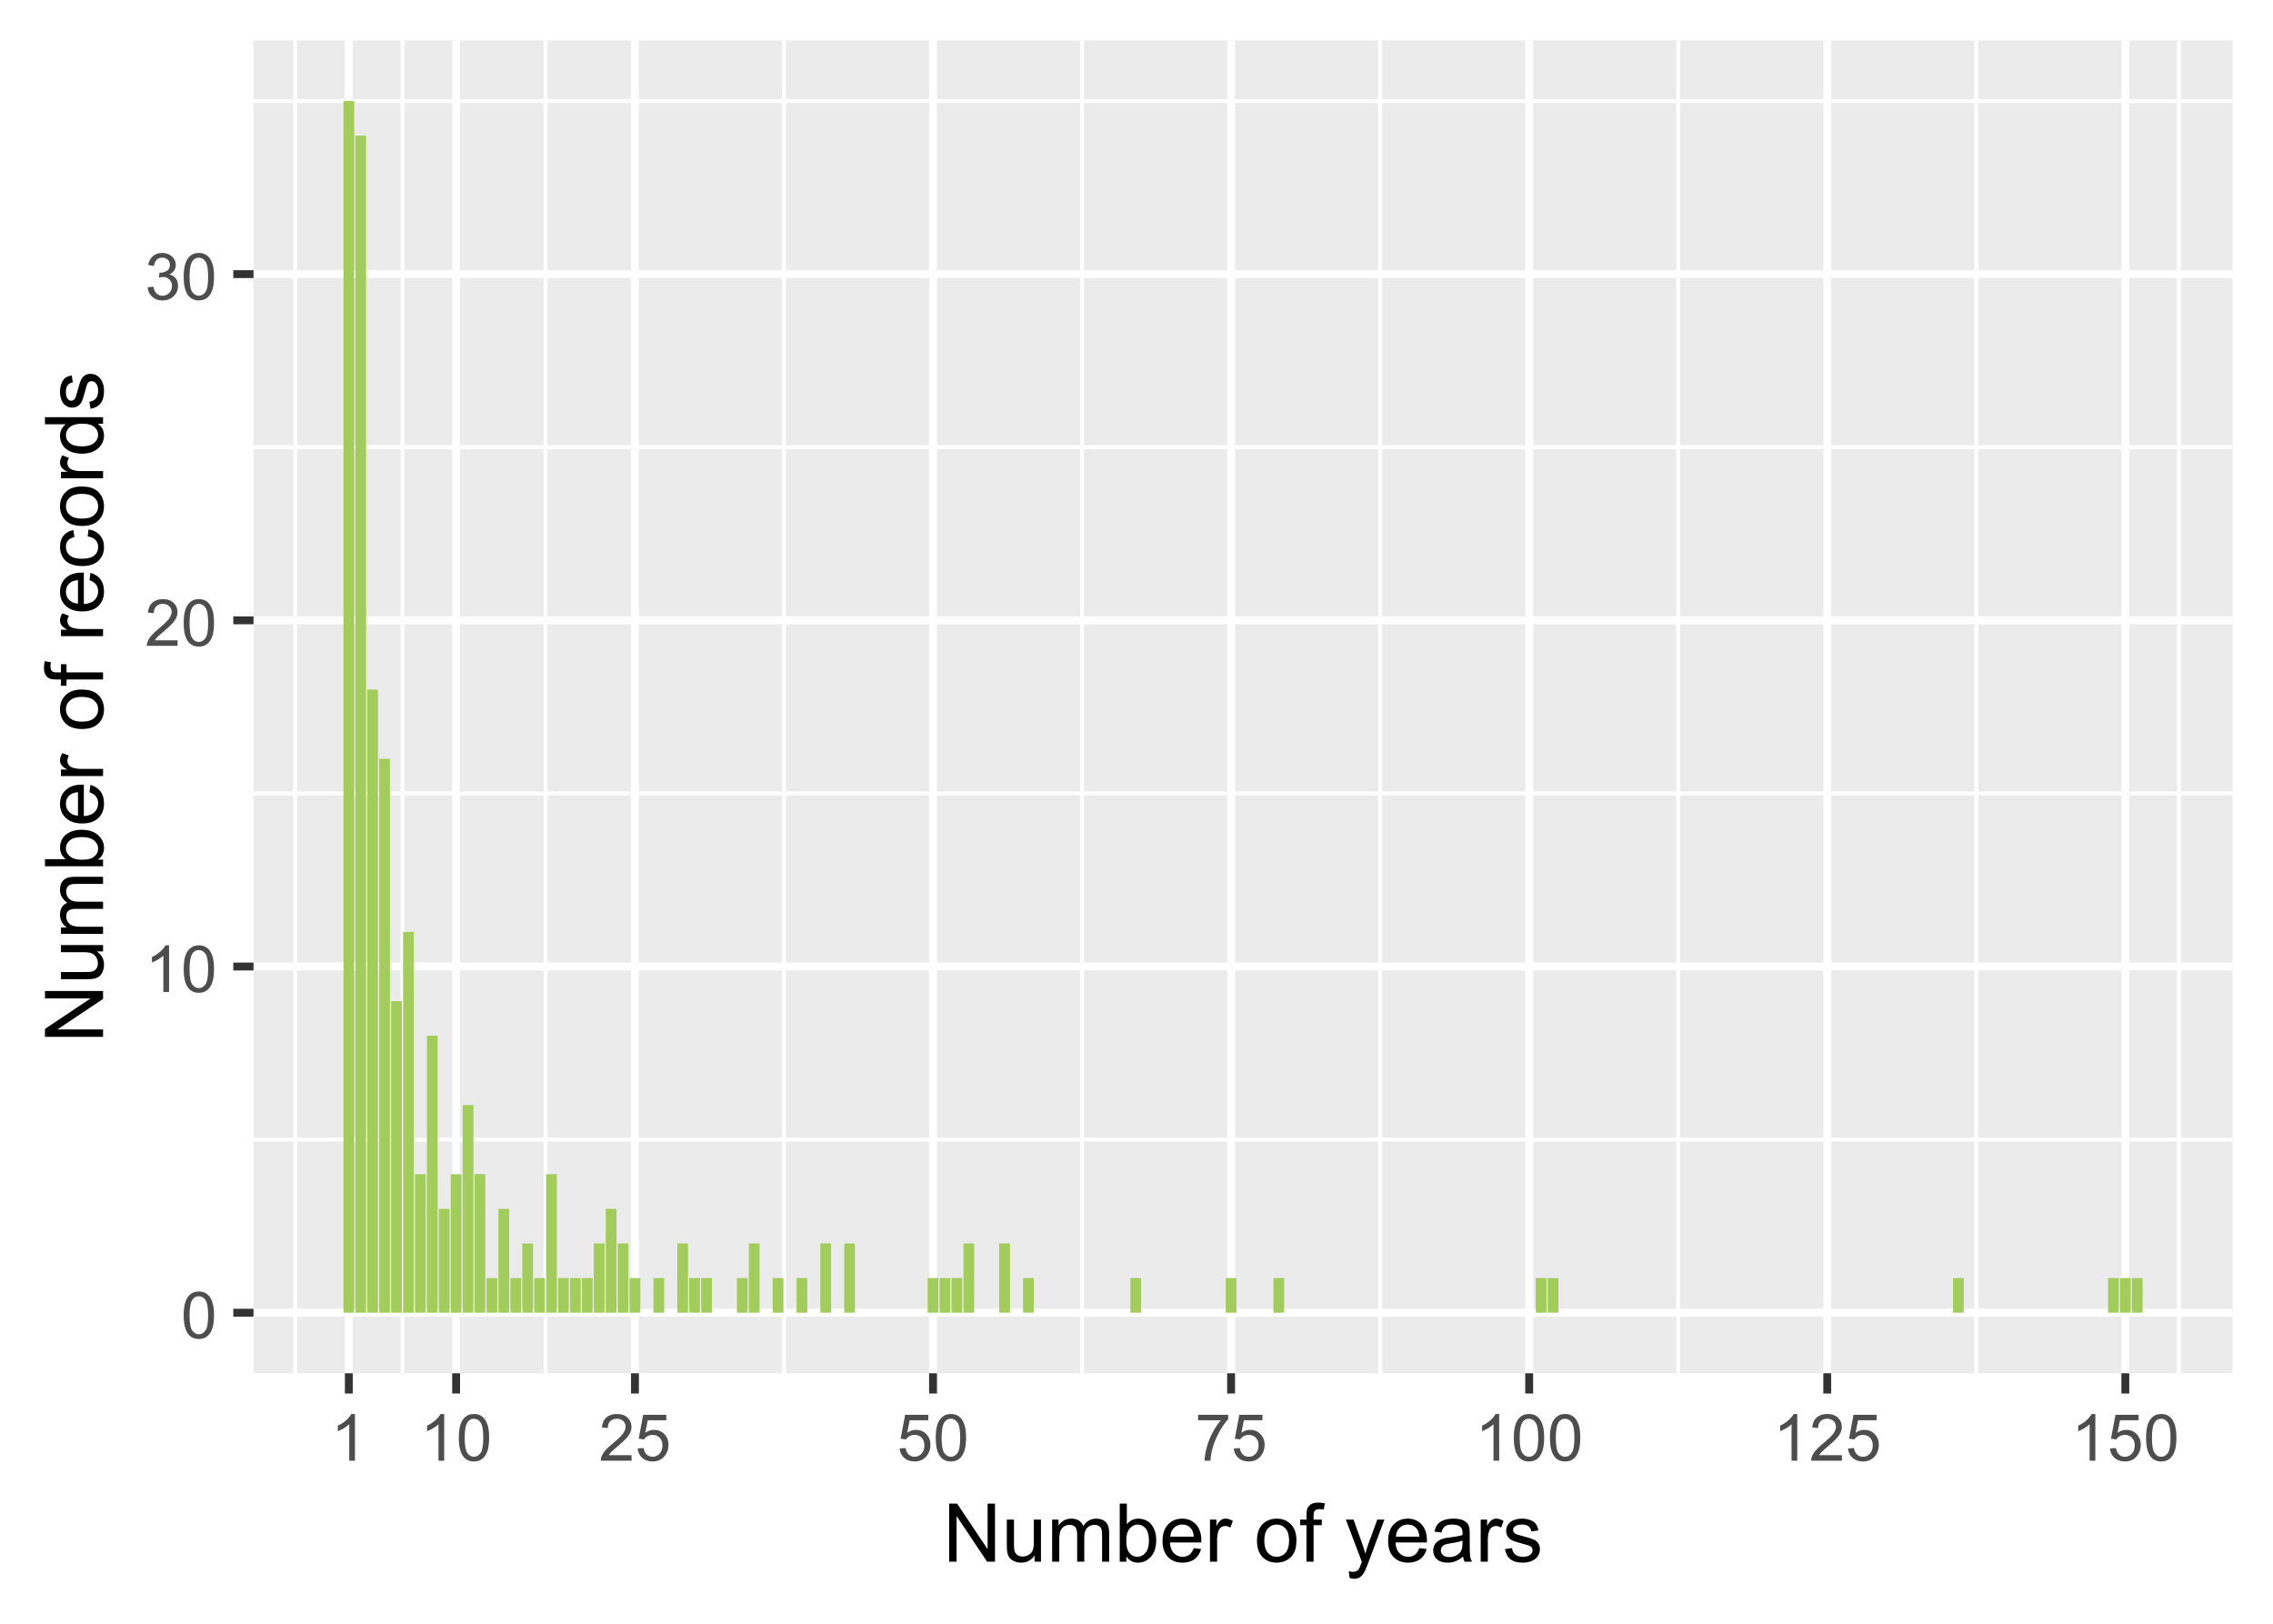 <?xml version="1.0" encoding="UTF-8"?>
<svg xmlns="http://www.w3.org/2000/svg" xmlns:xlink="http://www.w3.org/1999/xlink" width="504" height="360" viewBox="0 0 504 360">
<defs>
<g>
<g id="glyph-0-0">
<path d="M 0.598 -5.082 C 0.598 -6.301 0.723 -7.281 0.973 -8.027 C 1.223 -8.77 1.598 -9.344 2.094 -9.746 C 2.586 -10.148 3.207 -10.352 3.957 -10.352 C 4.512 -10.352 4.996 -10.238 5.414 -10.016 C 5.832 -9.793 6.176 -9.473 6.449 -9.055 C 6.719 -8.633 6.934 -8.121 7.086 -7.52 C 7.242 -6.918 7.32 -6.105 7.32 -5.082 C 7.32 -3.875 7.195 -2.898 6.945 -2.156 C 6.699 -1.414 6.328 -0.836 5.832 -0.434 C 5.336 -0.027 4.715 0.176 3.957 0.176 C 2.965 0.176 2.184 -0.18 1.617 -0.895 C 0.938 -1.75 0.598 -3.148 0.598 -5.082 M 1.898 -5.082 C 1.898 -3.391 2.098 -2.266 2.492 -1.703 C 2.887 -1.145 3.379 -0.863 3.957 -0.863 C 4.539 -0.863 5.027 -1.145 5.426 -1.707 C 5.82 -2.27 6.02 -3.395 6.02 -5.082 C 6.02 -6.781 5.82 -7.906 5.426 -8.465 C 5.027 -9.023 4.535 -9.301 3.945 -9.301 C 3.363 -9.301 2.898 -9.055 2.551 -8.562 C 2.117 -7.938 1.898 -6.777 1.898 -5.082 Z M 1.898 -5.082 "/>
</g>
<g id="glyph-0-1">
<path d="M 5.363 0 L 4.098 0 L 4.098 -8.066 C 3.793 -7.773 3.395 -7.484 2.898 -7.191 C 2.406 -6.902 1.961 -6.684 1.566 -6.539 L 1.566 -7.762 C 2.277 -8.094 2.895 -8.5 3.426 -8.973 C 3.953 -9.445 4.328 -9.906 4.551 -10.352 L 5.363 -10.352 Z M 5.363 0 "/>
</g>
<g id="glyph-0-2">
<path d="M 7.25 -1.215 L 7.25 0 L 0.438 0 C 0.426 -0.305 0.477 -0.598 0.582 -0.879 C 0.758 -1.344 1.035 -1.801 1.418 -2.25 C 1.797 -2.699 2.352 -3.219 3.074 -3.812 C 4.191 -4.73 4.949 -5.457 5.344 -5.992 C 5.738 -6.531 5.934 -7.039 5.934 -7.516 C 5.934 -8.02 5.754 -8.441 5.398 -8.785 C 5.039 -9.129 4.57 -9.301 3.992 -9.301 C 3.383 -9.301 2.898 -9.121 2.531 -8.754 C 2.164 -8.387 1.98 -7.883 1.977 -7.234 L 0.676 -7.367 C 0.766 -8.34 1.098 -9.078 1.68 -9.586 C 2.262 -10.094 3.043 -10.352 4.023 -10.352 C 5.012 -10.352 5.793 -10.074 6.371 -9.527 C 6.945 -8.98 7.234 -8.301 7.234 -7.488 C 7.234 -7.074 7.152 -6.672 6.98 -6.273 C 6.812 -5.875 6.531 -5.453 6.141 -5.012 C 5.75 -4.574 5.102 -3.969 4.191 -3.199 C 3.43 -2.562 2.945 -2.129 2.727 -1.902 C 2.512 -1.676 2.336 -1.445 2.195 -1.215 Z M 7.25 -1.215 "/>
</g>
<g id="glyph-0-3">
<path d="M 0.605 -2.723 L 1.871 -2.891 C 2.016 -2.172 2.262 -1.656 2.613 -1.34 C 2.961 -1.023 3.387 -0.863 3.887 -0.863 C 4.484 -0.863 4.984 -1.07 5.398 -1.484 C 5.805 -1.895 6.012 -2.406 6.012 -3.016 C 6.012 -3.598 5.82 -4.078 5.441 -4.453 C 5.062 -4.832 4.578 -5.02 3.992 -5.02 C 3.754 -5.02 3.457 -4.973 3.102 -4.879 L 3.242 -5.992 C 3.324 -5.98 3.395 -5.977 3.445 -5.977 C 3.984 -5.977 4.469 -6.117 4.902 -6.398 C 5.332 -6.68 5.547 -7.113 5.547 -7.699 C 5.547 -8.164 5.391 -8.547 5.078 -8.852 C 4.762 -9.156 4.355 -9.309 3.859 -9.309 C 3.367 -9.309 2.957 -9.156 2.629 -8.844 C 2.301 -8.535 2.09 -8.07 1.996 -7.453 L 0.73 -7.68 C 0.887 -8.527 1.238 -9.184 1.785 -9.648 C 2.336 -10.117 3.016 -10.352 3.832 -10.352 C 4.395 -10.352 4.914 -10.23 5.387 -9.988 C 5.859 -9.746 6.223 -9.418 6.473 -9 C 6.723 -8.582 6.848 -8.141 6.848 -7.672 C 6.848 -7.227 6.73 -6.82 6.488 -6.453 C 6.25 -6.09 5.898 -5.797 5.43 -5.582 C 6.039 -5.441 6.512 -5.148 6.848 -4.707 C 7.188 -4.266 7.355 -3.711 7.355 -3.043 C 7.355 -2.145 7.027 -1.383 6.371 -0.758 C 5.715 -0.129 4.883 0.184 3.883 0.184 C 2.977 0.184 2.227 -0.086 1.629 -0.625 C 1.031 -1.164 0.688 -1.863 0.605 -2.723 Z M 0.605 -2.723 "/>
</g>
<g id="glyph-0-4">
<path d="M 0.598 -2.699 L 1.926 -2.812 C 2.023 -2.164 2.254 -1.68 2.613 -1.352 C 2.969 -1.027 3.402 -0.863 3.91 -0.863 C 4.52 -0.863 5.035 -1.094 5.457 -1.555 C 5.879 -2.012 6.09 -2.621 6.09 -3.383 C 6.09 -4.105 5.887 -4.672 5.48 -5.09 C 5.074 -5.508 4.543 -5.715 3.887 -5.715 C 3.48 -5.715 3.113 -5.625 2.785 -5.438 C 2.457 -5.254 2.199 -5.012 2.012 -4.719 L 0.824 -4.871 L 1.82 -10.168 L 6.945 -10.168 L 6.945 -8.957 L 2.832 -8.957 L 2.277 -6.188 C 2.898 -6.617 3.547 -6.836 4.227 -6.836 C 5.125 -6.836 5.887 -6.523 6.504 -5.898 C 7.121 -5.277 7.434 -4.473 7.434 -3.496 C 7.434 -2.562 7.16 -1.754 6.617 -1.074 C 5.957 -0.242 5.055 0.176 3.91 0.176 C 2.973 0.176 2.207 -0.086 1.613 -0.613 C 1.02 -1.137 0.684 -1.832 0.598 -2.699 Z M 0.598 -2.699 "/>
</g>
<g id="glyph-0-5">
<path d="M 0.684 -8.957 L 0.684 -10.176 L 7.355 -10.176 L 7.355 -9.191 C 6.699 -8.492 6.047 -7.562 5.402 -6.406 C 4.758 -5.246 4.262 -4.059 3.91 -2.832 C 3.656 -1.973 3.496 -1.027 3.426 0 L 2.125 0 C 2.137 -0.812 2.297 -1.789 2.602 -2.938 C 2.906 -4.086 3.344 -5.195 3.914 -6.262 C 4.484 -7.328 5.09 -8.227 5.73 -8.957 Z M 0.684 -8.957 "/>
</g>
<g id="glyph-1-0">
<path d="M 1.371 0 L 1.371 -12.883 L 3.121 -12.883 L 9.887 -2.77 L 9.887 -12.883 L 11.523 -12.883 L 11.523 0 L 9.773 0 L 3.008 -10.125 L 3.008 0 Z M 1.371 0 "/>
</g>
<g id="glyph-1-1">
<path d="M 7.305 0 L 7.305 -1.371 C 6.578 -0.316 5.59 0.211 4.344 0.211 C 3.789 0.211 3.277 0.105 2.801 -0.105 C 2.32 -0.316 1.969 -0.582 1.734 -0.902 C 1.504 -1.219 1.34 -1.613 1.25 -2.074 C 1.184 -2.383 1.152 -2.875 1.152 -3.551 L 1.152 -9.336 L 2.734 -9.336 L 2.734 -4.156 C 2.734 -3.332 2.766 -2.773 2.828 -2.488 C 2.93 -2.07 3.141 -1.746 3.461 -1.508 C 3.785 -1.27 4.184 -1.152 4.656 -1.152 C 5.133 -1.152 5.578 -1.273 5.992 -1.516 C 6.41 -1.758 6.703 -2.09 6.879 -2.508 C 7.051 -2.93 7.137 -3.535 7.137 -4.332 L 7.137 -9.336 L 8.719 -9.336 L 8.719 0 Z M 7.305 0 "/>
</g>
<g id="glyph-1-2">
<path d="M 1.188 0 L 1.188 -9.336 L 2.602 -9.336 L 2.602 -8.023 C 2.895 -8.48 3.285 -8.848 3.77 -9.129 C 4.258 -9.406 4.809 -9.547 5.43 -9.547 C 6.121 -9.547 6.691 -9.402 7.133 -9.113 C 7.574 -8.828 7.887 -8.426 8.07 -7.91 C 8.805 -9 9.766 -9.547 10.953 -9.547 C 11.875 -9.547 12.59 -9.289 13.086 -8.777 C 13.586 -8.262 13.836 -7.473 13.836 -6.406 L 13.836 0 L 12.262 0 L 12.262 -5.879 C 12.262 -6.512 12.211 -6.969 12.105 -7.246 C 12.004 -7.523 11.816 -7.75 11.547 -7.918 C 11.277 -8.09 10.961 -8.172 10.602 -8.172 C 9.941 -8.172 9.398 -7.957 8.965 -7.52 C 8.531 -7.082 8.312 -6.383 8.312 -5.422 L 8.312 0 L 6.734 0 L 6.734 -6.062 C 6.734 -6.766 6.602 -7.293 6.344 -7.648 C 6.086 -7.996 5.664 -8.172 5.078 -8.172 C 4.633 -8.172 4.223 -8.055 3.844 -7.82 C 3.469 -7.586 3.191 -7.246 3.023 -6.793 C 2.852 -6.344 2.77 -5.691 2.77 -4.844 L 2.77 0 Z M 1.188 0 "/>
</g>
<g id="glyph-1-3">
<path d="M 2.645 0 L 1.18 0 L 1.18 -12.883 L 2.758 -12.883 L 2.758 -8.289 C 3.43 -9.125 4.281 -9.547 5.316 -9.547 C 5.891 -9.547 6.434 -9.43 6.949 -9.199 C 7.461 -8.965 7.883 -8.641 8.215 -8.223 C 8.543 -7.805 8.805 -7.297 8.992 -6.707 C 9.18 -6.113 9.273 -5.48 9.273 -4.809 C 9.273 -3.207 8.875 -1.973 8.086 -1.098 C 7.297 -0.227 6.344 0.211 5.238 0.211 C 4.137 0.211 3.273 -0.25 2.645 -1.168 L 2.645 0 M 2.629 -4.738 C 2.629 -3.617 2.781 -2.809 3.086 -2.312 C 3.582 -1.496 4.258 -1.09 5.105 -1.09 C 5.797 -1.09 6.395 -1.391 6.898 -1.992 C 7.402 -2.59 7.656 -3.484 7.656 -4.676 C 7.656 -5.895 7.414 -6.793 6.93 -7.375 C 6.445 -7.953 5.863 -8.242 5.176 -8.242 C 4.484 -8.242 3.887 -7.945 3.383 -7.344 C 2.879 -6.742 2.629 -5.875 2.629 -4.738 Z M 2.629 -4.738 "/>
</g>
<g id="glyph-1-4">
<path d="M 7.578 -3.008 L 9.211 -2.805 C 8.953 -1.848 8.477 -1.105 7.777 -0.578 C 7.082 -0.055 6.191 0.211 5.105 0.211 C 3.742 0.211 2.66 -0.211 1.859 -1.051 C 1.059 -1.891 0.66 -3.07 0.66 -4.586 C 0.66 -6.156 1.062 -7.375 1.871 -8.242 C 2.68 -9.109 3.73 -9.547 5.02 -9.547 C 6.266 -9.547 7.285 -9.121 8.078 -8.27 C 8.867 -7.422 9.266 -6.227 9.266 -4.684 C 9.266 -4.59 9.262 -4.449 9.254 -4.262 L 2.293 -4.262 C 2.352 -3.238 2.641 -2.453 3.164 -1.906 C 3.684 -1.363 4.336 -1.09 5.117 -1.09 C 5.695 -1.09 6.191 -1.242 6.602 -1.547 C 7.012 -1.852 7.336 -2.336 7.578 -3.008 M 2.383 -5.562 L 7.594 -5.562 C 7.523 -6.348 7.324 -6.938 6.996 -7.328 C 6.492 -7.938 5.84 -8.242 5.035 -8.242 C 4.309 -8.242 3.699 -8 3.203 -7.516 C 2.707 -7.027 2.434 -6.379 2.383 -5.562 Z M 2.383 -5.562 "/>
</g>
<g id="glyph-1-5">
<path d="M 1.168 0 L 1.168 -9.336 L 2.594 -9.336 L 2.594 -7.918 C 2.957 -8.582 3.293 -9.016 3.598 -9.227 C 3.906 -9.438 4.246 -9.547 4.613 -9.547 C 5.148 -9.547 5.688 -9.375 6.242 -9.035 L 5.695 -7.566 C 5.309 -7.797 4.922 -7.91 4.535 -7.91 C 4.188 -7.91 3.879 -7.805 3.602 -7.598 C 3.328 -7.391 3.133 -7.102 3.016 -6.734 C 2.84 -6.172 2.75 -5.555 2.75 -4.887 L 2.75 0 Z M 1.168 0 "/>
</g>
<g id="glyph-1-6">
</g>
<g id="glyph-1-7">
<path d="M 0.598 -4.668 C 0.598 -6.395 1.078 -7.676 2.039 -8.508 C 2.84 -9.199 3.82 -9.547 4.977 -9.547 C 6.258 -9.547 7.305 -9.125 8.121 -8.285 C 8.934 -7.441 9.344 -6.281 9.344 -4.797 C 9.344 -3.598 9.164 -2.652 8.801 -1.965 C 8.441 -1.277 7.918 -0.742 7.23 -0.359 C 6.539 0.02 5.789 0.211 4.977 0.211 C 3.668 0.211 2.613 -0.207 1.805 -1.047 C 1 -1.883 0.598 -3.09 0.598 -4.668 M 2.223 -4.668 C 2.223 -3.473 2.484 -2.578 3.008 -1.98 C 3.527 -1.387 4.184 -1.09 4.977 -1.09 C 5.758 -1.09 6.414 -1.391 6.934 -1.984 C 7.457 -2.586 7.719 -3.496 7.719 -4.719 C 7.719 -5.875 7.453 -6.75 6.93 -7.344 C 6.406 -7.938 5.754 -8.234 4.977 -8.234 C 4.184 -8.234 3.527 -7.938 3.008 -7.348 C 2.484 -6.754 2.223 -5.863 2.223 -4.668 Z M 2.223 -4.668 "/>
</g>
<g id="glyph-1-8">
<path d="M 1.562 0 L 1.562 -8.102 L 0.168 -8.102 L 0.168 -9.336 L 1.562 -9.336 L 1.562 -10.328 C 1.562 -10.953 1.621 -11.418 1.73 -11.727 C 1.883 -12.133 2.152 -12.469 2.535 -12.723 C 2.918 -12.977 3.457 -13.105 4.148 -13.105 C 4.594 -13.105 5.086 -13.051 5.625 -12.945 L 5.387 -11.566 C 5.059 -11.625 4.75 -11.656 4.457 -11.656 C 3.977 -11.656 3.637 -11.551 3.438 -11.348 C 3.238 -11.141 3.137 -10.758 3.137 -10.195 L 3.137 -9.336 L 4.957 -9.336 L 4.957 -8.102 L 3.137 -8.102 L 3.137 0 Z M 1.562 0 "/>
</g>
<g id="glyph-1-9">
<path d="M 1.117 3.594 L 0.941 2.109 C 1.285 2.203 1.586 2.25 1.844 2.25 C 2.195 2.25 2.477 2.191 2.688 2.074 C 2.898 1.957 3.074 1.793 3.207 1.582 C 3.309 1.422 3.469 1.031 3.691 0.406 C 3.719 0.316 3.766 0.188 3.832 0.016 L 0.289 -9.336 L 1.996 -9.336 L 3.938 -3.93 C 4.188 -3.242 4.414 -2.523 4.613 -1.766 C 4.797 -2.492 5.012 -3.203 5.266 -3.895 L 7.258 -9.336 L 8.844 -9.336 L 5.289 0.156 C 4.91 1.184 4.613 1.891 4.402 2.277 C 4.121 2.797 3.801 3.18 3.438 3.422 C 3.074 3.668 2.641 3.789 2.137 3.789 C 1.832 3.789 1.492 3.723 1.117 3.594 Z M 1.117 3.594 "/>
</g>
<g id="glyph-1-10">
<path d="M 7.277 -1.152 C 6.691 -0.652 6.129 -0.301 5.586 -0.098 C 5.043 0.109 4.461 0.211 3.84 0.211 C 2.816 0.211 2.027 -0.039 1.477 -0.539 C 0.926 -1.043 0.648 -1.68 0.648 -2.461 C 0.648 -2.918 0.754 -3.336 0.961 -3.715 C 1.172 -4.09 1.441 -4.395 1.781 -4.625 C 2.117 -4.852 2.496 -5.023 2.918 -5.141 C 3.227 -5.223 3.695 -5.301 4.324 -5.379 C 5.602 -5.531 6.543 -5.711 7.145 -5.922 C 7.152 -6.141 7.156 -6.277 7.156 -6.336 C 7.156 -6.98 7.004 -7.434 6.707 -7.699 C 6.301 -8.055 5.699 -8.234 4.906 -8.234 C 4.16 -8.234 3.609 -8.105 3.258 -7.844 C 2.902 -7.582 2.641 -7.121 2.469 -6.461 L 0.922 -6.672 C 1.062 -7.332 1.293 -7.867 1.617 -8.273 C 1.938 -8.684 2.406 -8.996 3.016 -9.215 C 3.625 -9.434 4.328 -9.547 5.133 -9.547 C 5.93 -9.547 6.578 -9.449 7.074 -9.266 C 7.574 -9.074 7.938 -8.84 8.172 -8.555 C 8.406 -8.273 8.57 -7.914 8.664 -7.48 C 8.719 -7.211 8.746 -6.723 8.746 -6.02 L 8.746 -3.91 C 8.746 -2.441 8.777 -1.512 8.848 -1.121 C 8.914 -0.73 9.047 -0.355 9.246 0 L 7.594 0 C 7.43 -0.328 7.324 -0.711 7.277 -1.152 M 7.145 -4.684 C 6.57 -4.449 5.711 -4.25 4.562 -4.086 C 3.91 -3.992 3.449 -3.887 3.18 -3.77 C 2.91 -3.652 2.703 -3.48 2.559 -3.258 C 2.41 -3.031 2.336 -2.781 2.336 -2.504 C 2.336 -2.082 2.496 -1.73 2.816 -1.449 C 3.137 -1.168 3.602 -1.027 4.219 -1.027 C 4.828 -1.027 5.371 -1.16 5.844 -1.43 C 6.32 -1.695 6.668 -2.059 6.891 -2.523 C 7.059 -2.879 7.145 -3.406 7.145 -4.105 Z M 7.145 -4.684 "/>
</g>
<g id="glyph-1-11">
<path d="M 0.555 -2.785 L 2.117 -3.031 C 2.207 -2.406 2.449 -1.926 2.852 -1.59 C 3.254 -1.258 3.812 -1.09 4.535 -1.09 C 5.262 -1.09 5.801 -1.238 6.152 -1.535 C 6.504 -1.828 6.68 -2.176 6.68 -2.574 C 6.68 -2.934 6.523 -3.215 6.215 -3.418 C 5.996 -3.559 5.457 -3.738 4.598 -3.953 C 3.438 -4.246 2.633 -4.5 2.184 -4.715 C 1.734 -4.93 1.395 -5.227 1.164 -5.602 C 0.934 -5.98 0.816 -6.398 0.816 -6.855 C 0.816 -7.27 0.914 -7.656 1.102 -8.012 C 1.293 -8.367 1.551 -8.66 1.883 -8.895 C 2.125 -9.074 2.461 -9.23 2.887 -9.355 C 3.312 -9.48 3.766 -9.547 4.254 -9.547 C 4.984 -9.547 5.629 -9.438 6.184 -9.227 C 6.738 -9.016 7.145 -8.73 7.41 -8.371 C 7.672 -8.012 7.855 -7.527 7.953 -6.926 L 6.406 -6.715 C 6.336 -7.195 6.133 -7.57 5.797 -7.84 C 5.461 -8.109 4.984 -8.242 4.367 -8.242 C 3.641 -8.242 3.121 -8.125 2.812 -7.883 C 2.5 -7.645 2.348 -7.363 2.348 -7.039 C 2.348 -6.836 2.41 -6.648 2.539 -6.484 C 2.668 -6.316 2.871 -6.176 3.148 -6.062 C 3.305 -6.004 3.77 -5.871 4.543 -5.66 C 5.664 -5.359 6.445 -5.117 6.887 -4.926 C 7.328 -4.734 7.676 -4.457 7.93 -4.094 C 8.18 -3.73 8.305 -3.281 8.305 -2.742 C 8.305 -2.215 8.152 -1.719 7.844 -1.254 C 7.535 -0.785 7.094 -0.426 6.512 -0.172 C 5.934 0.082 5.277 0.211 4.543 0.211 C 3.332 0.211 2.406 -0.043 1.77 -0.547 C 1.137 -1.047 0.73 -1.797 0.555 -2.785 Z M 0.555 -2.785 "/>
</g>
<g id="glyph-2-0">
<path d="M 0 -1.371 L -12.883 -1.371 L -12.883 -3.121 L -2.77 -9.887 L -12.883 -9.887 L -12.883 -11.523 L 0 -11.523 L 0 -9.773 L -10.125 -3.008 L 0 -3.008 Z M 0 -1.371 "/>
</g>
<g id="glyph-2-1">
<path d="M 0 -7.305 L -1.371 -7.305 C -0.316 -6.578 0.211 -5.59 0.211 -4.344 C 0.211 -3.789 0.105 -3.277 -0.105 -2.801 C -0.316 -2.32 -0.582 -1.969 -0.902 -1.734 C -1.219 -1.504 -1.613 -1.34 -2.074 -1.25 C -2.383 -1.184 -2.875 -1.152 -3.551 -1.152 L -9.336 -1.152 L -9.336 -2.734 L -4.156 -2.734 C -3.332 -2.734 -2.773 -2.766 -2.488 -2.828 C -2.07 -2.93 -1.746 -3.141 -1.508 -3.461 C -1.27 -3.785 -1.152 -4.184 -1.152 -4.656 C -1.152 -5.133 -1.273 -5.578 -1.516 -5.992 C -1.758 -6.41 -2.09 -6.703 -2.508 -6.879 C -2.93 -7.051 -3.535 -7.137 -4.332 -7.137 L -9.336 -7.137 L -9.336 -8.719 L 0 -8.719 Z M 0 -7.305 "/>
</g>
<g id="glyph-2-2">
<path d="M 0 -1.188 L -9.336 -1.188 L -9.336 -2.602 L -8.023 -2.602 C -8.48 -2.895 -8.848 -3.285 -9.129 -3.77 C -9.406 -4.258 -9.547 -4.809 -9.547 -5.434 C -9.547 -6.121 -9.402 -6.691 -9.113 -7.133 C -8.828 -7.574 -8.426 -7.887 -7.91 -8.07 C -9 -8.805 -9.547 -9.766 -9.547 -10.953 C -9.547 -11.875 -9.289 -12.59 -8.777 -13.086 C -8.262 -13.586 -7.473 -13.836 -6.406 -13.836 L 0 -13.836 L 0 -12.262 L -5.879 -12.262 C -6.512 -12.262 -6.969 -12.211 -7.246 -12.105 C -7.523 -12.004 -7.75 -11.816 -7.918 -11.547 C -8.09 -11.277 -8.172 -10.961 -8.172 -10.602 C -8.172 -9.941 -7.957 -9.398 -7.52 -8.965 C -7.082 -8.531 -6.383 -8.312 -5.422 -8.312 L 0 -8.312 L 0 -6.734 L -6.062 -6.734 C -6.766 -6.734 -7.293 -6.602 -7.648 -6.348 C -7.996 -6.086 -8.172 -5.664 -8.172 -5.082 C -8.172 -4.633 -8.055 -4.223 -7.82 -3.844 C -7.586 -3.469 -7.246 -3.191 -6.793 -3.023 C -6.344 -2.852 -5.691 -2.77 -4.844 -2.77 L 0 -2.77 Z M 0 -1.188 "/>
</g>
<g id="glyph-2-3">
<path d="M 0 -2.645 L 0 -1.18 L -12.883 -1.18 L -12.883 -2.762 L -8.289 -2.762 C -9.125 -3.43 -9.547 -4.281 -9.547 -5.316 C -9.547 -5.891 -9.43 -6.434 -9.199 -6.949 C -8.965 -7.461 -8.641 -7.883 -8.223 -8.215 C -7.805 -8.543 -7.297 -8.805 -6.707 -8.992 C -6.113 -9.18 -5.48 -9.273 -4.809 -9.273 C -3.207 -9.273 -1.973 -8.875 -1.098 -8.086 C -0.227 -7.297 0.211 -6.344 0.211 -5.238 C 0.211 -4.137 -0.25 -3.273 -1.168 -2.645 L 0 -2.645 M -4.738 -2.629 C -3.617 -2.629 -2.809 -2.781 -2.312 -3.086 C -1.496 -3.582 -1.09 -4.258 -1.09 -5.105 C -1.09 -5.797 -1.391 -6.395 -1.992 -6.898 C -2.59 -7.402 -3.484 -7.656 -4.676 -7.656 C -5.895 -7.656 -6.793 -7.414 -7.375 -6.93 C -7.953 -6.445 -8.242 -5.863 -8.242 -5.176 C -8.242 -4.484 -7.945 -3.887 -7.344 -3.383 C -6.742 -2.879 -5.875 -2.629 -4.738 -2.629 Z M -4.738 -2.629 "/>
</g>
<g id="glyph-2-4">
<path d="M -3.004 -7.578 L -2.805 -9.211 C -1.848 -8.953 -1.105 -8.477 -0.578 -7.777 C -0.055 -7.082 0.211 -6.191 0.211 -5.105 C 0.211 -3.742 -0.211 -2.66 -1.051 -1.859 C -1.891 -1.059 -3.07 -0.66 -4.586 -0.66 C -6.156 -0.66 -7.375 -1.062 -8.242 -1.871 C -9.109 -2.68 -9.547 -3.73 -9.547 -5.02 C -9.547 -6.266 -9.121 -7.285 -8.27 -8.078 C -7.422 -8.867 -6.227 -9.266 -4.684 -9.266 C -4.59 -9.266 -4.449 -9.262 -4.262 -9.254 L -4.262 -2.293 C -3.238 -2.352 -2.453 -2.641 -1.906 -3.164 C -1.363 -3.684 -1.09 -4.336 -1.09 -5.117 C -1.09 -5.695 -1.242 -6.191 -1.547 -6.602 C -1.852 -7.012 -2.336 -7.336 -3.004 -7.578 M -5.562 -2.383 L -5.562 -7.594 C -6.348 -7.523 -6.938 -7.324 -7.328 -6.996 C -7.938 -6.492 -8.242 -5.84 -8.242 -5.035 C -8.242 -4.309 -8 -3.699 -7.516 -3.203 C -7.027 -2.707 -6.379 -2.434 -5.562 -2.383 Z M -5.562 -2.383 "/>
</g>
<g id="glyph-2-5">
<path d="M 0 -1.168 L -9.336 -1.168 L -9.336 -2.594 L -7.918 -2.594 C -8.582 -2.957 -9.016 -3.293 -9.227 -3.598 C -9.438 -3.906 -9.547 -4.246 -9.547 -4.613 C -9.547 -5.148 -9.375 -5.688 -9.035 -6.242 L -7.566 -5.695 C -7.797 -5.309 -7.91 -4.922 -7.91 -4.535 C -7.91 -4.188 -7.805 -3.879 -7.598 -3.605 C -7.391 -3.328 -7.102 -3.133 -6.734 -3.016 C -6.172 -2.84 -5.555 -2.75 -4.887 -2.75 L 0 -2.75 Z M 0 -1.168 "/>
</g>
<g id="glyph-2-6">
</g>
<g id="glyph-2-7">
<path d="M -4.668 -0.598 C -6.395 -0.598 -7.676 -1.078 -8.508 -2.039 C -9.199 -2.84 -9.547 -3.82 -9.547 -4.977 C -9.547 -6.258 -9.125 -7.305 -8.285 -8.121 C -7.441 -8.934 -6.281 -9.344 -4.797 -9.344 C -3.598 -9.344 -2.652 -9.164 -1.965 -8.801 C -1.277 -8.441 -0.742 -7.918 -0.359 -7.23 C 0.02 -6.539 0.211 -5.789 0.211 -4.977 C 0.211 -3.668 -0.207 -2.613 -1.047 -1.805 C -1.883 -1 -3.09 -0.598 -4.668 -0.598 M -4.668 -2.223 C -3.473 -2.223 -2.578 -2.484 -1.98 -3.008 C -1.387 -3.527 -1.09 -4.184 -1.09 -4.977 C -1.09 -5.758 -1.387 -6.414 -1.984 -6.934 C -2.582 -7.457 -3.496 -7.719 -4.719 -7.719 C -5.875 -7.719 -6.75 -7.453 -7.344 -6.93 C -7.938 -6.406 -8.234 -5.754 -8.234 -4.977 C -8.234 -4.184 -7.938 -3.527 -7.348 -3.008 C -6.754 -2.484 -5.863 -2.223 -4.668 -2.223 Z M -4.668 -2.223 "/>
</g>
<g id="glyph-2-8">
<path d="M 0 -1.562 L -8.102 -1.566 L -8.102 -0.168 L -9.336 -0.168 L -9.336 -1.566 L -10.328 -1.566 C -10.953 -1.566 -11.418 -1.621 -11.727 -1.73 C -12.133 -1.883 -12.469 -2.152 -12.723 -2.535 C -12.977 -2.918 -13.105 -3.457 -13.105 -4.148 C -13.105 -4.594 -13.051 -5.086 -12.945 -5.625 L -11.566 -5.387 C -11.625 -5.059 -11.656 -4.75 -11.656 -4.457 C -11.656 -3.977 -11.551 -3.637 -11.348 -3.438 C -11.141 -3.238 -10.758 -3.137 -10.195 -3.137 L -9.336 -3.137 L -9.336 -4.957 L -8.102 -4.957 L -8.102 -3.137 L 0 -3.137 Z M 0 -1.562 "/>
</g>
<g id="glyph-2-9">
<path d="M -3.418 -7.277 L -3.215 -8.832 C -2.145 -8.664 -1.305 -8.227 -0.699 -7.527 C -0.094 -6.828 0.211 -5.969 0.211 -4.949 C 0.211 -3.672 -0.207 -2.645 -1.043 -1.867 C -1.875 -1.09 -3.074 -0.703 -4.633 -0.703 C -5.641 -0.703 -6.523 -0.871 -7.277 -1.203 C -8.031 -1.539 -8.602 -2.047 -8.977 -2.73 C -9.355 -3.41 -9.547 -4.152 -9.547 -4.957 C -9.547 -5.969 -9.289 -6.801 -8.777 -7.445 C -8.262 -8.09 -7.535 -8.5 -6.59 -8.684 L -6.355 -7.145 C -6.98 -7 -7.453 -6.738 -7.77 -6.367 C -8.086 -5.996 -8.242 -5.547 -8.242 -5.02 C -8.242 -4.223 -7.957 -3.574 -7.387 -3.078 C -6.816 -2.578 -5.91 -2.328 -4.676 -2.328 C -3.422 -2.328 -2.512 -2.57 -1.941 -3.051 C -1.375 -3.531 -1.09 -4.156 -1.09 -4.93 C -1.09 -5.551 -1.281 -6.07 -1.66 -6.484 C -2.043 -6.902 -2.629 -7.164 -3.418 -7.277 Z M -3.418 -7.277 "/>
</g>
<g id="glyph-2-10">
<path d="M 0 -7.242 L -1.176 -7.242 C -0.254 -6.648 0.211 -5.781 0.211 -4.633 C 0.211 -3.887 0.004 -3.203 -0.402 -2.578 C -0.812 -1.957 -1.387 -1.473 -2.121 -1.129 C -2.859 -0.785 -3.703 -0.617 -4.656 -0.617 C -5.59 -0.617 -6.434 -0.77 -7.195 -1.082 C -7.953 -1.391 -8.535 -1.855 -8.938 -2.48 C -9.344 -3.098 -9.547 -3.793 -9.547 -4.562 C -9.547 -5.125 -9.426 -5.625 -9.188 -6.066 C -8.953 -6.504 -8.641 -6.859 -8.262 -7.137 L -12.883 -7.137 L -12.883 -8.711 L 0 -8.711 L 0 -7.242 M -4.656 -2.242 C -3.461 -2.242 -2.57 -2.492 -1.977 -2.996 C -1.387 -3.5 -1.09 -4.094 -1.09 -4.781 C -1.09 -5.473 -1.371 -6.059 -1.938 -6.543 C -2.504 -7.027 -3.367 -7.27 -4.527 -7.27 C -5.805 -7.27 -6.742 -7.023 -7.34 -6.531 C -7.938 -6.039 -8.234 -5.434 -8.234 -4.711 C -8.234 -4.008 -7.949 -3.422 -7.375 -2.949 C -6.801 -2.477 -5.895 -2.242 -4.656 -2.242 Z M -4.656 -2.242 "/>
</g>
<g id="glyph-2-11">
<path d="M -2.785 -0.555 L -3.031 -2.117 C -2.406 -2.207 -1.926 -2.449 -1.59 -2.852 C -1.258 -3.254 -1.09 -3.812 -1.09 -4.535 C -1.09 -5.262 -1.238 -5.801 -1.535 -6.152 C -1.828 -6.504 -2.176 -6.68 -2.574 -6.68 C -2.934 -6.68 -3.215 -6.523 -3.418 -6.215 C -3.559 -5.996 -3.738 -5.457 -3.953 -4.598 C -4.246 -3.438 -4.5 -2.633 -4.715 -2.184 C -4.93 -1.734 -5.227 -1.395 -5.602 -1.164 C -5.98 -0.934 -6.398 -0.816 -6.855 -0.816 C -7.27 -0.816 -7.656 -0.914 -8.012 -1.102 C -8.367 -1.293 -8.66 -1.551 -8.895 -1.883 C -9.074 -2.129 -9.23 -2.461 -9.355 -2.887 C -9.48 -3.312 -9.547 -3.766 -9.547 -4.254 C -9.547 -4.984 -9.438 -5.629 -9.227 -6.184 C -9.016 -6.738 -8.73 -7.145 -8.371 -7.41 C -8.012 -7.672 -7.527 -7.855 -6.926 -7.953 L -6.715 -6.406 C -7.195 -6.336 -7.57 -6.133 -7.84 -5.797 C -8.109 -5.461 -8.242 -4.984 -8.242 -4.367 C -8.242 -3.641 -8.125 -3.121 -7.883 -2.812 C -7.645 -2.5 -7.363 -2.348 -7.039 -2.348 C -6.836 -2.348 -6.648 -2.41 -6.484 -2.539 C -6.316 -2.668 -6.176 -2.871 -6.062 -3.148 C -6.004 -3.305 -5.871 -3.77 -5.66 -4.543 C -5.359 -5.664 -5.117 -6.445 -4.926 -6.887 C -4.734 -7.328 -4.457 -7.676 -4.094 -7.93 C -3.73 -8.18 -3.281 -8.305 -2.742 -8.305 C -2.215 -8.305 -1.719 -8.152 -1.254 -7.844 C -0.785 -7.535 -0.426 -7.094 -0.172 -6.512 C 0.082 -5.934 0.211 -5.277 0.211 -4.543 C 0.211 -3.332 -0.043 -2.406 -0.543 -1.77 C -1.047 -1.137 -1.797 -0.73 -2.785 -0.555 Z M -2.785 -0.555 "/>
</g>
</g>
<clipPath id="clip-0">
<path clip-rule="nonzero" d="M 56.211 8.965 L 495.035 8.965 L 495.035 304.469 L 56.211 304.469 Z M 56.211 8.965 "/>
</clipPath>
<clipPath id="clip-1">
<path clip-rule="nonzero" d="M 56.211 252 L 495.035 252 L 495.035 254 L 56.211 254 Z M 56.211 252 "/>
</clipPath>
<clipPath id="clip-2">
<path clip-rule="nonzero" d="M 56.211 175 L 495.035 175 L 495.035 177 L 56.211 177 Z M 56.211 175 "/>
</clipPath>
<clipPath id="clip-3">
<path clip-rule="nonzero" d="M 56.211 98 L 495.035 98 L 495.035 100 L 56.211 100 Z M 56.211 98 "/>
</clipPath>
<clipPath id="clip-4">
<path clip-rule="nonzero" d="M 56.211 21 L 495.035 21 L 495.035 23 L 56.211 23 Z M 56.211 21 "/>
</clipPath>
<clipPath id="clip-5">
<path clip-rule="nonzero" d="M 65 8.965 L 66 8.965 L 66 304.469 L 65 304.469 Z M 65 8.965 "/>
</clipPath>
<clipPath id="clip-6">
<path clip-rule="nonzero" d="M 88 8.965 L 90 8.965 L 90 304.469 L 88 304.469 Z M 88 8.965 "/>
</clipPath>
<clipPath id="clip-7">
<path clip-rule="nonzero" d="M 120 8.965 L 122 8.965 L 122 304.469 L 120 304.469 Z M 120 8.965 "/>
</clipPath>
<clipPath id="clip-8">
<path clip-rule="nonzero" d="M 173 8.965 L 175 8.965 L 175 304.469 L 173 304.469 Z M 173 8.965 "/>
</clipPath>
<clipPath id="clip-9">
<path clip-rule="nonzero" d="M 239 8.965 L 241 8.965 L 241 304.469 L 239 304.469 Z M 239 8.965 "/>
</clipPath>
<clipPath id="clip-10">
<path clip-rule="nonzero" d="M 305 8.965 L 307 8.965 L 307 304.469 L 305 304.469 Z M 305 8.965 "/>
</clipPath>
<clipPath id="clip-11">
<path clip-rule="nonzero" d="M 371 8.965 L 373 8.965 L 373 304.469 L 371 304.469 Z M 371 8.965 "/>
</clipPath>
<clipPath id="clip-12">
<path clip-rule="nonzero" d="M 437 8.965 L 439 8.965 L 439 304.469 L 437 304.469 Z M 437 8.965 "/>
</clipPath>
<clipPath id="clip-13">
<path clip-rule="nonzero" d="M 482 8.965 L 484 8.965 L 484 304.469 L 482 304.469 Z M 482 8.965 "/>
</clipPath>
<clipPath id="clip-14">
<path clip-rule="nonzero" d="M 56.211 290 L 495.035 290 L 495.035 292 L 56.211 292 Z M 56.211 290 "/>
</clipPath>
<clipPath id="clip-15">
<path clip-rule="nonzero" d="M 56.211 213 L 495.035 213 L 495.035 216 L 56.211 216 Z M 56.211 213 "/>
</clipPath>
<clipPath id="clip-16">
<path clip-rule="nonzero" d="M 56.211 136 L 495.035 136 L 495.035 139 L 56.211 139 Z M 56.211 136 "/>
</clipPath>
<clipPath id="clip-17">
<path clip-rule="nonzero" d="M 56.211 59 L 495.035 59 L 495.035 62 L 56.211 62 Z M 56.211 59 "/>
</clipPath>
<clipPath id="clip-18">
<path clip-rule="nonzero" d="M 76 8.965 L 79 8.965 L 79 304.469 L 76 304.469 Z M 76 8.965 "/>
</clipPath>
<clipPath id="clip-19">
<path clip-rule="nonzero" d="M 100 8.965 L 103 8.965 L 103 304.469 L 100 304.469 Z M 100 8.965 "/>
</clipPath>
<clipPath id="clip-20">
<path clip-rule="nonzero" d="M 139 8.965 L 142 8.965 L 142 304.469 L 139 304.469 Z M 139 8.965 "/>
</clipPath>
<clipPath id="clip-21">
<path clip-rule="nonzero" d="M 206 8.965 L 208 8.965 L 208 304.469 L 206 304.469 Z M 206 8.965 "/>
</clipPath>
<clipPath id="clip-22">
<path clip-rule="nonzero" d="M 272 8.965 L 274 8.965 L 274 304.469 L 272 304.469 Z M 272 8.965 "/>
</clipPath>
<clipPath id="clip-23">
<path clip-rule="nonzero" d="M 338 8.965 L 340 8.965 L 340 304.469 L 338 304.469 Z M 338 8.965 "/>
</clipPath>
<clipPath id="clip-24">
<path clip-rule="nonzero" d="M 404 8.965 L 407 8.965 L 407 304.469 L 404 304.469 Z M 404 8.965 "/>
</clipPath>
<clipPath id="clip-25">
<path clip-rule="nonzero" d="M 470 8.965 L 473 8.965 L 473 304.469 L 470 304.469 Z M 470 8.965 "/>
</clipPath>
</defs>
<rect x="-50.4" y="-36" width="604.8" height="432" fill="rgb(100%, 100%, 100%)" fill-opacity="1"/>
<rect x="-50.4" y="-36" width="604.8" height="432" fill="rgb(100%, 100%, 100%)" fill-opacity="1"/>
<path fill="none" stroke-width="1.746" stroke-linecap="round" stroke-linejoin="round" stroke="rgb(100%, 100%, 100%)" stroke-opacity="1" stroke-miterlimit="10" d="M 0 360 L 504 360 L 504 0 L 0 0 Z M 0 360 "/>
<g clip-path="url(#clip-0)">
<path fill-rule="nonzero" fill="rgb(92.157%, 92.157%, 92.157%)" fill-opacity="1" d="M 56.211 304.469 L 495.035 304.469 L 495.035 8.965 L 56.211 8.965 Z M 56.211 304.469 "/>
</g>
<g clip-path="url(#clip-1)">
<path fill="none" stroke-width="0.873" stroke-linecap="butt" stroke-linejoin="round" stroke="rgb(100%, 100%, 100%)" stroke-opacity="1" stroke-miterlimit="10" d="M 56.211 252.66 L 495.035 252.66 "/>
</g>
<g clip-path="url(#clip-2)">
<path fill="none" stroke-width="0.873" stroke-linecap="butt" stroke-linejoin="round" stroke="rgb(100%, 100%, 100%)" stroke-opacity="1" stroke-miterlimit="10" d="M 56.211 175.906 L 495.035 175.906 "/>
</g>
<g clip-path="url(#clip-3)">
<path fill="none" stroke-width="0.873" stroke-linecap="butt" stroke-linejoin="round" stroke="rgb(100%, 100%, 100%)" stroke-opacity="1" stroke-miterlimit="10" d="M 56.211 99.152 L 495.035 99.152 "/>
</g>
<g clip-path="url(#clip-4)">
<path fill="none" stroke-width="0.873" stroke-linecap="butt" stroke-linejoin="round" stroke="rgb(100%, 100%, 100%)" stroke-opacity="1" stroke-miterlimit="10" d="M 56.211 22.398 L 495.035 22.398 "/>
</g>
<g clip-path="url(#clip-5)">
<path fill="none" stroke-width="0.873" stroke-linecap="butt" stroke-linejoin="round" stroke="rgb(100%, 100%, 100%)" stroke-opacity="1" stroke-miterlimit="10" d="M 65.449 304.469 L 65.449 8.965 "/>
</g>
<g clip-path="url(#clip-6)">
<path fill="none" stroke-width="0.873" stroke-linecap="butt" stroke-linejoin="round" stroke="rgb(100%, 100%, 100%)" stroke-opacity="1" stroke-miterlimit="10" d="M 89.242 304.469 L 89.242 8.965 "/>
</g>
<g clip-path="url(#clip-7)">
<path fill="none" stroke-width="0.873" stroke-linecap="butt" stroke-linejoin="round" stroke="rgb(100%, 100%, 100%)" stroke-opacity="1" stroke-miterlimit="10" d="M 120.965 304.469 L 120.965 8.965 "/>
</g>
<g clip-path="url(#clip-8)">
<path fill="none" stroke-width="0.873" stroke-linecap="butt" stroke-linejoin="round" stroke="rgb(100%, 100%, 100%)" stroke-opacity="1" stroke-miterlimit="10" d="M 173.84 304.469 L 173.84 8.965 "/>
</g>
<g clip-path="url(#clip-9)">
<path fill="none" stroke-width="0.873" stroke-linecap="butt" stroke-linejoin="round" stroke="rgb(100%, 100%, 100%)" stroke-opacity="1" stroke-miterlimit="10" d="M 239.934 304.469 L 239.934 8.965 "/>
</g>
<g clip-path="url(#clip-10)">
<path fill="none" stroke-width="0.873" stroke-linecap="butt" stroke-linejoin="round" stroke="rgb(100%, 100%, 100%)" stroke-opacity="1" stroke-miterlimit="10" d="M 306.023 304.469 L 306.023 8.965 "/>
</g>
<g clip-path="url(#clip-11)">
<path fill="none" stroke-width="0.873" stroke-linecap="butt" stroke-linejoin="round" stroke="rgb(100%, 100%, 100%)" stroke-opacity="1" stroke-miterlimit="10" d="M 372.117 304.469 L 372.117 8.965 "/>
</g>
<g clip-path="url(#clip-12)">
<path fill="none" stroke-width="0.873" stroke-linecap="butt" stroke-linejoin="round" stroke="rgb(100%, 100%, 100%)" stroke-opacity="1" stroke-miterlimit="10" d="M 438.207 304.469 L 438.207 8.965 "/>
</g>
<g clip-path="url(#clip-13)">
<path fill="none" stroke-width="0.873" stroke-linecap="butt" stroke-linejoin="round" stroke="rgb(100%, 100%, 100%)" stroke-opacity="1" stroke-miterlimit="10" d="M 483.148 304.469 L 483.148 8.965 "/>
</g>
<g clip-path="url(#clip-14)">
<path fill="none" stroke-width="1.746" stroke-linecap="butt" stroke-linejoin="round" stroke="rgb(100%, 100%, 100%)" stroke-opacity="1" stroke-miterlimit="10" d="M 56.211 291.039 L 495.035 291.039 "/>
</g>
<g clip-path="url(#clip-15)">
<path fill="none" stroke-width="1.746" stroke-linecap="butt" stroke-linejoin="round" stroke="rgb(100%, 100%, 100%)" stroke-opacity="1" stroke-miterlimit="10" d="M 56.211 214.285 L 495.035 214.285 "/>
</g>
<g clip-path="url(#clip-16)">
<path fill="none" stroke-width="1.746" stroke-linecap="butt" stroke-linejoin="round" stroke="rgb(100%, 100%, 100%)" stroke-opacity="1" stroke-miterlimit="10" d="M 56.211 137.531 L 495.035 137.531 "/>
</g>
<g clip-path="url(#clip-17)">
<path fill="none" stroke-width="1.746" stroke-linecap="butt" stroke-linejoin="round" stroke="rgb(100%, 100%, 100%)" stroke-opacity="1" stroke-miterlimit="10" d="M 56.211 60.773 L 495.035 60.773 "/>
</g>
<g clip-path="url(#clip-18)">
<path fill="none" stroke-width="1.746" stroke-linecap="butt" stroke-linejoin="round" stroke="rgb(100%, 100%, 100%)" stroke-opacity="1" stroke-miterlimit="10" d="M 77.344 304.469 L 77.344 8.965 "/>
</g>
<g clip-path="url(#clip-19)">
<path fill="none" stroke-width="1.746" stroke-linecap="butt" stroke-linejoin="round" stroke="rgb(100%, 100%, 100%)" stroke-opacity="1" stroke-miterlimit="10" d="M 101.137 304.469 L 101.137 8.965 "/>
</g>
<g clip-path="url(#clip-20)">
<path fill="none" stroke-width="1.746" stroke-linecap="butt" stroke-linejoin="round" stroke="rgb(100%, 100%, 100%)" stroke-opacity="1" stroke-miterlimit="10" d="M 140.793 304.469 L 140.793 8.965 "/>
</g>
<g clip-path="url(#clip-21)">
<path fill="none" stroke-width="1.746" stroke-linecap="butt" stroke-linejoin="round" stroke="rgb(100%, 100%, 100%)" stroke-opacity="1" stroke-miterlimit="10" d="M 206.887 304.469 L 206.887 8.965 "/>
</g>
<g clip-path="url(#clip-22)">
<path fill="none" stroke-width="1.746" stroke-linecap="butt" stroke-linejoin="round" stroke="rgb(100%, 100%, 100%)" stroke-opacity="1" stroke-miterlimit="10" d="M 272.977 304.469 L 272.977 8.965 "/>
</g>
<g clip-path="url(#clip-23)">
<path fill="none" stroke-width="1.746" stroke-linecap="butt" stroke-linejoin="round" stroke="rgb(100%, 100%, 100%)" stroke-opacity="1" stroke-miterlimit="10" d="M 339.07 304.469 L 339.07 8.965 "/>
</g>
<g clip-path="url(#clip-24)">
<path fill="none" stroke-width="1.746" stroke-linecap="butt" stroke-linejoin="round" stroke="rgb(100%, 100%, 100%)" stroke-opacity="1" stroke-miterlimit="10" d="M 405.16 304.469 L 405.16 8.965 "/>
</g>
<g clip-path="url(#clip-25)">
<path fill="none" stroke-width="1.746" stroke-linecap="butt" stroke-linejoin="round" stroke="rgb(100%, 100%, 100%)" stroke-opacity="1" stroke-miterlimit="10" d="M 471.254 304.469 L 471.254 8.965 "/>
</g>
<path fill-rule="nonzero" fill="rgb(63.529%, 80.392%, 35.294%)" fill-opacity="1" d="M 76.156 291.039 L 78.535 291.039 L 78.535 22.398 L 76.156 22.398 Z M 76.156 291.039 "/>
<path fill-rule="nonzero" fill="rgb(63.529%, 80.392%, 35.294%)" fill-opacity="1" d="M 78.801 291.039 L 81.18 291.039 L 81.18 30.074 L 78.801 30.074 Z M 78.801 291.039 "/>
<path fill-rule="nonzero" fill="rgb(63.529%, 80.392%, 35.294%)" fill-opacity="1" d="M 81.441 291.039 L 83.82 291.039 L 83.82 152.883 L 81.441 152.883 Z M 81.441 291.039 "/>
<path fill-rule="nonzero" fill="rgb(63.529%, 80.392%, 35.294%)" fill-opacity="1" d="M 84.086 291.039 L 86.465 291.039 L 86.465 168.234 L 84.086 168.234 Z M 84.086 291.039 "/>
<path fill-rule="nonzero" fill="rgb(63.529%, 80.392%, 35.294%)" fill-opacity="1" d="M 86.73 291.039 L 89.109 291.039 L 89.109 221.961 L 86.73 221.961 Z M 86.73 291.039 "/>
<path fill-rule="nonzero" fill="rgb(63.529%, 80.392%, 35.294%)" fill-opacity="1" d="M 89.375 291.039 L 91.754 291.039 L 91.754 206.609 L 89.375 206.609 Z M 89.375 291.039 "/>
<path fill-rule="nonzero" fill="rgb(63.529%, 80.392%, 35.294%)" fill-opacity="1" d="M 92.02 291.039 L 94.398 291.039 L 94.398 260.336 L 92.02 260.336 Z M 92.02 291.039 "/>
<path fill-rule="nonzero" fill="rgb(63.529%, 80.392%, 35.294%)" fill-opacity="1" d="M 94.66 291.039 L 97.039 291.039 L 97.039 229.637 L 94.66 229.637 Z M 94.66 291.039 "/>
<path fill-rule="nonzero" fill="rgb(63.529%, 80.392%, 35.294%)" fill-opacity="1" d="M 97.305 291.039 L 99.684 291.039 L 99.684 268.012 L 97.305 268.012 Z M 97.305 291.039 "/>
<path fill-rule="nonzero" fill="rgb(63.529%, 80.392%, 35.294%)" fill-opacity="1" d="M 99.949 291.039 L 102.328 291.039 L 102.328 260.336 L 99.949 260.336 Z M 99.949 291.039 "/>
<path fill-rule="nonzero" fill="rgb(63.529%, 80.392%, 35.294%)" fill-opacity="1" d="M 102.594 291.039 L 104.973 291.039 L 104.973 244.988 L 102.594 244.988 Z M 102.594 291.039 "/>
<path fill-rule="nonzero" fill="rgb(63.529%, 80.392%, 35.294%)" fill-opacity="1" d="M 105.238 291.039 L 107.617 291.039 L 107.617 260.336 L 105.238 260.336 Z M 105.238 291.039 "/>
<path fill-rule="nonzero" fill="rgb(63.529%, 80.392%, 35.294%)" fill-opacity="1" d="M 107.879 291.039 L 110.258 291.039 L 110.258 283.363 L 107.879 283.363 Z M 107.879 291.039 "/>
<path fill-rule="nonzero" fill="rgb(63.529%, 80.392%, 35.294%)" fill-opacity="1" d="M 110.523 291.039 L 112.902 291.039 L 112.902 268.012 L 110.523 268.012 Z M 110.523 291.039 "/>
<path fill-rule="nonzero" fill="rgb(63.529%, 80.392%, 35.294%)" fill-opacity="1" d="M 113.168 291.039 L 115.547 291.039 L 115.547 283.363 L 113.168 283.363 Z M 113.168 291.039 "/>
<path fill-rule="nonzero" fill="rgb(63.529%, 80.392%, 35.294%)" fill-opacity="1" d="M 115.812 291.039 L 118.191 291.039 L 118.191 275.688 L 115.812 275.688 Z M 115.812 291.039 "/>
<path fill-rule="nonzero" fill="rgb(63.529%, 80.392%, 35.294%)" fill-opacity="1" d="M 118.453 291.039 L 120.832 291.039 L 120.832 283.363 L 118.453 283.363 Z M 118.453 291.039 "/>
<path fill-rule="nonzero" fill="rgb(63.529%, 80.392%, 35.294%)" fill-opacity="1" d="M 121.098 291.039 L 123.477 291.039 L 123.477 260.336 L 121.098 260.336 Z M 121.098 291.039 "/>
<path fill-rule="nonzero" fill="rgb(63.529%, 80.392%, 35.294%)" fill-opacity="1" d="M 123.742 291.039 L 126.121 291.039 L 126.121 283.363 L 123.742 283.363 Z M 123.742 291.039 "/>
<path fill-rule="nonzero" fill="rgb(63.529%, 80.392%, 35.294%)" fill-opacity="1" d="M 126.387 291.039 L 128.766 291.039 L 128.766 283.363 L 126.387 283.363 Z M 126.387 291.039 "/>
<path fill-rule="nonzero" fill="rgb(63.529%, 80.392%, 35.294%)" fill-opacity="1" d="M 129.031 291.039 L 131.41 291.039 L 131.41 283.363 L 129.031 283.363 Z M 129.031 291.039 "/>
<path fill-rule="nonzero" fill="rgb(63.529%, 80.392%, 35.294%)" fill-opacity="1" d="M 131.672 291.039 L 134.051 291.039 L 134.051 275.688 L 131.672 275.688 Z M 131.672 291.039 "/>
<path fill-rule="nonzero" fill="rgb(63.529%, 80.392%, 35.294%)" fill-opacity="1" d="M 134.316 291.039 L 136.695 291.039 L 136.695 268.012 L 134.316 268.012 Z M 134.316 291.039 "/>
<path fill-rule="nonzero" fill="rgb(63.529%, 80.392%, 35.294%)" fill-opacity="1" d="M 136.961 291.039 L 139.34 291.039 L 139.34 275.688 L 136.961 275.688 Z M 136.961 291.039 "/>
<path fill-rule="nonzero" fill="rgb(63.529%, 80.392%, 35.294%)" fill-opacity="1" d="M 139.605 291.039 L 141.984 291.039 L 141.984 283.363 L 139.605 283.363 Z M 139.605 291.039 "/>
<path fill-rule="nonzero" fill="rgb(63.529%, 80.392%, 35.294%)" fill-opacity="1" d="M 144.891 291.039 L 147.27 291.039 L 147.27 283.363 L 144.891 283.363 Z M 144.891 291.039 "/>
<path fill-rule="nonzero" fill="rgb(63.529%, 80.392%, 35.294%)" fill-opacity="1" d="M 150.18 291.039 L 152.559 291.039 L 152.559 275.688 L 150.18 275.688 Z M 150.18 291.039 "/>
<path fill-rule="nonzero" fill="rgb(63.529%, 80.392%, 35.294%)" fill-opacity="1" d="M 152.824 291.039 L 155.203 291.039 L 155.203 283.363 L 152.824 283.363 Z M 152.824 291.039 "/>
<path fill-rule="nonzero" fill="rgb(63.529%, 80.392%, 35.294%)" fill-opacity="1" d="M 155.465 291.039 L 157.844 291.039 L 157.844 283.363 L 155.465 283.363 Z M 155.465 291.039 "/>
<path fill-rule="nonzero" fill="rgb(63.529%, 80.392%, 35.294%)" fill-opacity="1" d="M 163.398 291.039 L 165.777 291.039 L 165.777 283.363 L 163.398 283.363 Z M 163.398 291.039 "/>
<path fill-rule="nonzero" fill="rgb(63.529%, 80.392%, 35.294%)" fill-opacity="1" d="M 166.039 291.039 L 168.418 291.039 L 168.418 275.688 L 166.039 275.688 Z M 166.039 291.039 "/>
<path fill-rule="nonzero" fill="rgb(63.529%, 80.392%, 35.294%)" fill-opacity="1" d="M 171.328 291.039 L 173.707 291.039 L 173.707 283.363 L 171.328 283.363 Z M 171.328 291.039 "/>
<path fill-rule="nonzero" fill="rgb(63.529%, 80.392%, 35.294%)" fill-opacity="1" d="M 176.617 291.039 L 178.996 291.039 L 178.996 283.363 L 176.617 283.363 Z M 176.617 291.039 "/>
<path fill-rule="nonzero" fill="rgb(63.529%, 80.392%, 35.294%)" fill-opacity="1" d="M 181.902 291.039 L 184.281 291.039 L 184.281 275.688 L 181.902 275.688 Z M 181.902 291.039 "/>
<path fill-rule="nonzero" fill="rgb(63.529%, 80.392%, 35.294%)" fill-opacity="1" d="M 187.191 291.039 L 189.57 291.039 L 189.57 275.688 L 187.191 275.688 Z M 187.191 291.039 "/>
<path fill-rule="nonzero" fill="rgb(63.529%, 80.392%, 35.294%)" fill-opacity="1" d="M 205.695 291.039 L 208.074 291.039 L 208.074 283.363 L 205.695 283.363 Z M 205.695 291.039 "/>
<path fill-rule="nonzero" fill="rgb(63.529%, 80.392%, 35.294%)" fill-opacity="1" d="M 208.34 291.039 L 210.719 291.039 L 210.719 283.363 L 208.34 283.363 Z M 208.34 291.039 "/>
<path fill-rule="nonzero" fill="rgb(63.529%, 80.392%, 35.294%)" fill-opacity="1" d="M 210.984 291.039 L 213.363 291.039 L 213.363 283.363 L 210.984 283.363 Z M 210.984 291.039 "/>
<path fill-rule="nonzero" fill="rgb(63.529%, 80.392%, 35.294%)" fill-opacity="1" d="M 213.629 291.039 L 216.008 291.039 L 216.008 275.688 L 213.629 275.688 Z M 213.629 291.039 "/>
<path fill-rule="nonzero" fill="rgb(63.529%, 80.392%, 35.294%)" fill-opacity="1" d="M 221.559 291.039 L 223.938 291.039 L 223.938 275.688 L 221.559 275.688 Z M 221.559 291.039 "/>
<path fill-rule="nonzero" fill="rgb(63.529%, 80.392%, 35.294%)" fill-opacity="1" d="M 226.844 291.039 L 229.223 291.039 L 229.223 283.363 L 226.844 283.363 Z M 226.844 291.039 "/>
<path fill-rule="nonzero" fill="rgb(63.529%, 80.392%, 35.294%)" fill-opacity="1" d="M 250.641 291.039 L 253.02 291.039 L 253.02 283.363 L 250.641 283.363 Z M 250.641 291.039 "/>
<path fill-rule="nonzero" fill="rgb(63.529%, 80.392%, 35.294%)" fill-opacity="1" d="M 271.789 291.039 L 274.168 291.039 L 274.168 283.363 L 271.789 283.363 Z M 271.789 291.039 "/>
<path fill-rule="nonzero" fill="rgb(63.529%, 80.392%, 35.294%)" fill-opacity="1" d="M 282.363 291.039 L 284.742 291.039 L 284.742 283.363 L 282.363 283.363 Z M 282.363 291.039 "/>
<path fill-rule="nonzero" fill="rgb(63.529%, 80.392%, 35.294%)" fill-opacity="1" d="M 340.523 291.039 L 342.902 291.039 L 342.902 283.363 L 340.523 283.363 Z M 340.523 291.039 "/>
<path fill-rule="nonzero" fill="rgb(63.529%, 80.392%, 35.294%)" fill-opacity="1" d="M 343.168 291.039 L 345.547 291.039 L 345.547 283.363 L 343.168 283.363 Z M 343.168 291.039 "/>
<path fill-rule="nonzero" fill="rgb(63.529%, 80.392%, 35.294%)" fill-opacity="1" d="M 433.051 291.039 L 435.43 291.039 L 435.43 283.363 L 433.051 283.363 Z M 433.051 291.039 "/>
<path fill-rule="nonzero" fill="rgb(63.529%, 80.392%, 35.294%)" fill-opacity="1" d="M 467.422 291.039 L 469.801 291.039 L 469.801 283.363 L 467.422 283.363 Z M 467.422 291.039 "/>
<path fill-rule="nonzero" fill="rgb(63.529%, 80.392%, 35.294%)" fill-opacity="1" d="M 470.062 291.039 L 472.441 291.039 L 472.441 283.363 L 470.062 283.363 Z M 470.062 291.039 "/>
<path fill-rule="nonzero" fill="rgb(63.529%, 80.392%, 35.294%)" fill-opacity="1" d="M 472.707 291.039 L 475.086 291.039 L 475.086 283.363 L 472.707 283.363 Z M 472.707 291.039 "/>
<g fill="rgb(30.196%, 30.196%, 30.196%)" fill-opacity="1">
<use xlink:href="#glyph-0-0" x="40.133" y="296.691"/>
</g>
<g fill="rgb(30.196%, 30.196%, 30.196%)" fill-opacity="1">
<use xlink:href="#glyph-0-1" x="32.125" y="219.938"/>
<use xlink:href="#glyph-0-0" x="40.134" y="219.938"/>
</g>
<g fill="rgb(30.196%, 30.196%, 30.196%)" fill-opacity="1">
<use xlink:href="#glyph-0-2" x="32.125" y="143.184"/>
<use xlink:href="#glyph-0-0" x="40.134" y="143.184"/>
</g>
<g fill="rgb(30.196%, 30.196%, 30.196%)" fill-opacity="1">
<use xlink:href="#glyph-0-3" x="32.125" y="66.43"/>
<use xlink:href="#glyph-0-0" x="40.134" y="66.43"/>
</g>
<path fill="none" stroke-width="1.746" stroke-linecap="butt" stroke-linejoin="round" stroke="rgb(20%, 20%, 20%)" stroke-opacity="1" stroke-miterlimit="10" d="M 51.727 291.039 L 56.211 291.039 "/>
<path fill="none" stroke-width="1.746" stroke-linecap="butt" stroke-linejoin="round" stroke="rgb(20%, 20%, 20%)" stroke-opacity="1" stroke-miterlimit="10" d="M 51.727 214.285 L 56.211 214.285 "/>
<path fill="none" stroke-width="1.746" stroke-linecap="butt" stroke-linejoin="round" stroke="rgb(20%, 20%, 20%)" stroke-opacity="1" stroke-miterlimit="10" d="M 51.727 137.531 L 56.211 137.531 "/>
<path fill="none" stroke-width="1.746" stroke-linecap="butt" stroke-linejoin="round" stroke="rgb(20%, 20%, 20%)" stroke-opacity="1" stroke-miterlimit="10" d="M 51.727 60.773 L 56.211 60.773 "/>
<path fill="none" stroke-width="1.746" stroke-linecap="butt" stroke-linejoin="round" stroke="rgb(20%, 20%, 20%)" stroke-opacity="1" stroke-miterlimit="10" d="M 77.344 308.953 L 77.344 304.469 "/>
<path fill="none" stroke-width="1.746" stroke-linecap="butt" stroke-linejoin="round" stroke="rgb(20%, 20%, 20%)" stroke-opacity="1" stroke-miterlimit="10" d="M 101.137 308.953 L 101.137 304.469 "/>
<path fill="none" stroke-width="1.746" stroke-linecap="butt" stroke-linejoin="round" stroke="rgb(20%, 20%, 20%)" stroke-opacity="1" stroke-miterlimit="10" d="M 140.793 308.953 L 140.793 304.469 "/>
<path fill="none" stroke-width="1.746" stroke-linecap="butt" stroke-linejoin="round" stroke="rgb(20%, 20%, 20%)" stroke-opacity="1" stroke-miterlimit="10" d="M 206.887 308.953 L 206.887 304.469 "/>
<path fill="none" stroke-width="1.746" stroke-linecap="butt" stroke-linejoin="round" stroke="rgb(20%, 20%, 20%)" stroke-opacity="1" stroke-miterlimit="10" d="M 272.977 308.953 L 272.977 304.469 "/>
<path fill="none" stroke-width="1.746" stroke-linecap="butt" stroke-linejoin="round" stroke="rgb(20%, 20%, 20%)" stroke-opacity="1" stroke-miterlimit="10" d="M 339.07 308.953 L 339.07 304.469 "/>
<path fill="none" stroke-width="1.746" stroke-linecap="butt" stroke-linejoin="round" stroke="rgb(20%, 20%, 20%)" stroke-opacity="1" stroke-miterlimit="10" d="M 405.16 308.953 L 405.16 304.469 "/>
<path fill="none" stroke-width="1.746" stroke-linecap="butt" stroke-linejoin="round" stroke="rgb(20%, 20%, 20%)" stroke-opacity="1" stroke-miterlimit="10" d="M 471.254 308.953 L 471.254 304.469 "/>
<g fill="rgb(30.196%, 30.196%, 30.196%)" fill-opacity="1">
<use xlink:href="#glyph-0-1" x="73.34" y="323.848"/>
</g>
<g fill="rgb(30.196%, 30.196%, 30.196%)" fill-opacity="1">
<use xlink:href="#glyph-0-1" x="93.129" y="323.848"/>
<use xlink:href="#glyph-0-0" x="101.138" y="323.848"/>
</g>
<g fill="rgb(30.196%, 30.196%, 30.196%)" fill-opacity="1">
<use xlink:href="#glyph-0-2" x="132.785" y="323.848"/>
<use xlink:href="#glyph-0-4" x="140.794" y="323.848"/>
</g>
<g fill="rgb(30.196%, 30.196%, 30.196%)" fill-opacity="1">
<use xlink:href="#glyph-0-4" x="198.879" y="323.848"/>
<use xlink:href="#glyph-0-0" x="206.887" y="323.848"/>
</g>
<g fill="rgb(30.196%, 30.196%, 30.196%)" fill-opacity="1">
<use xlink:href="#glyph-0-5" x="264.969" y="323.848"/>
<use xlink:href="#glyph-0-4" x="272.977" y="323.848"/>
</g>
<g fill="rgb(30.196%, 30.196%, 30.196%)" fill-opacity="1">
<use xlink:href="#glyph-0-1" x="327.059" y="323.848"/>
<use xlink:href="#glyph-0-0" x="335.067" y="323.848"/>
<use xlink:href="#glyph-0-0" x="343.076" y="323.848"/>
</g>
<g fill="rgb(30.196%, 30.196%, 30.196%)" fill-opacity="1">
<use xlink:href="#glyph-0-1" x="393.148" y="323.848"/>
<use xlink:href="#glyph-0-2" x="401.157" y="323.848"/>
<use xlink:href="#glyph-0-4" x="409.166" y="323.848"/>
</g>
<g fill="rgb(30.196%, 30.196%, 30.196%)" fill-opacity="1">
<use xlink:href="#glyph-0-1" x="459.242" y="323.848"/>
<use xlink:href="#glyph-0-4" x="467.251" y="323.848"/>
<use xlink:href="#glyph-0-0" x="475.259" y="323.848"/>
</g>
<g fill="rgb(0%, 0%, 0%)" fill-opacity="1">
<use xlink:href="#glyph-1-0" x="209.098" y="346.246"/>
<use xlink:href="#glyph-1-1" x="222.097" y="346.246"/>
<use xlink:href="#glyph-1-2" x="232.107" y="346.246"/>
<use xlink:href="#glyph-1-3" x="247.102" y="346.246"/>
<use xlink:href="#glyph-1-4" x="257.112" y="346.246"/>
<use xlink:href="#glyph-1-5" x="267.123" y="346.246"/>
<use xlink:href="#glyph-1-6" x="273.117" y="346.246"/>
<use xlink:href="#glyph-1-7" x="278.118" y="346.246"/>
<use xlink:href="#glyph-1-8" x="288.129" y="346.246"/>
<use xlink:href="#glyph-1-6" x="293.13" y="346.246"/>
<use xlink:href="#glyph-1-9" x="298.131" y="346.246"/>
<use xlink:href="#glyph-1-4" x="307.131" y="346.246"/>
<use xlink:href="#glyph-1-10" x="317.142" y="346.246"/>
<use xlink:href="#glyph-1-5" x="327.152" y="346.246"/>
<use xlink:href="#glyph-1-11" x="333.146" y="346.246"/>
</g>
<g fill="rgb(0%, 0%, 0%)" fill-opacity="1">
<use xlink:href="#glyph-2-0" x="22.852" y="231.246"/>
<use xlink:href="#glyph-2-1" x="22.852" y="218.247"/>
<use xlink:href="#glyph-2-2" x="22.852" y="208.236"/>
<use xlink:href="#glyph-2-3" x="22.852" y="193.242"/>
<use xlink:href="#glyph-2-4" x="22.852" y="183.231"/>
<use xlink:href="#glyph-2-5" x="22.852" y="173.221"/>
<use xlink:href="#glyph-2-6" x="22.852" y="167.227"/>
<use xlink:href="#glyph-2-7" x="22.852" y="162.226"/>
<use xlink:href="#glyph-2-8" x="22.852" y="152.215"/>
<use xlink:href="#glyph-2-6" x="22.852" y="147.214"/>
<use xlink:href="#glyph-2-5" x="22.852" y="142.213"/>
<use xlink:href="#glyph-2-4" x="22.852" y="136.219"/>
<use xlink:href="#glyph-2-9" x="22.852" y="126.208"/>
<use xlink:href="#glyph-2-7" x="22.852" y="117.208"/>
<use xlink:href="#glyph-2-5" x="22.852" y="107.197"/>
<use xlink:href="#glyph-2-10" x="22.852" y="101.203"/>
<use xlink:href="#glyph-2-11" x="22.852" y="91.192"/>
</g>
</svg>
